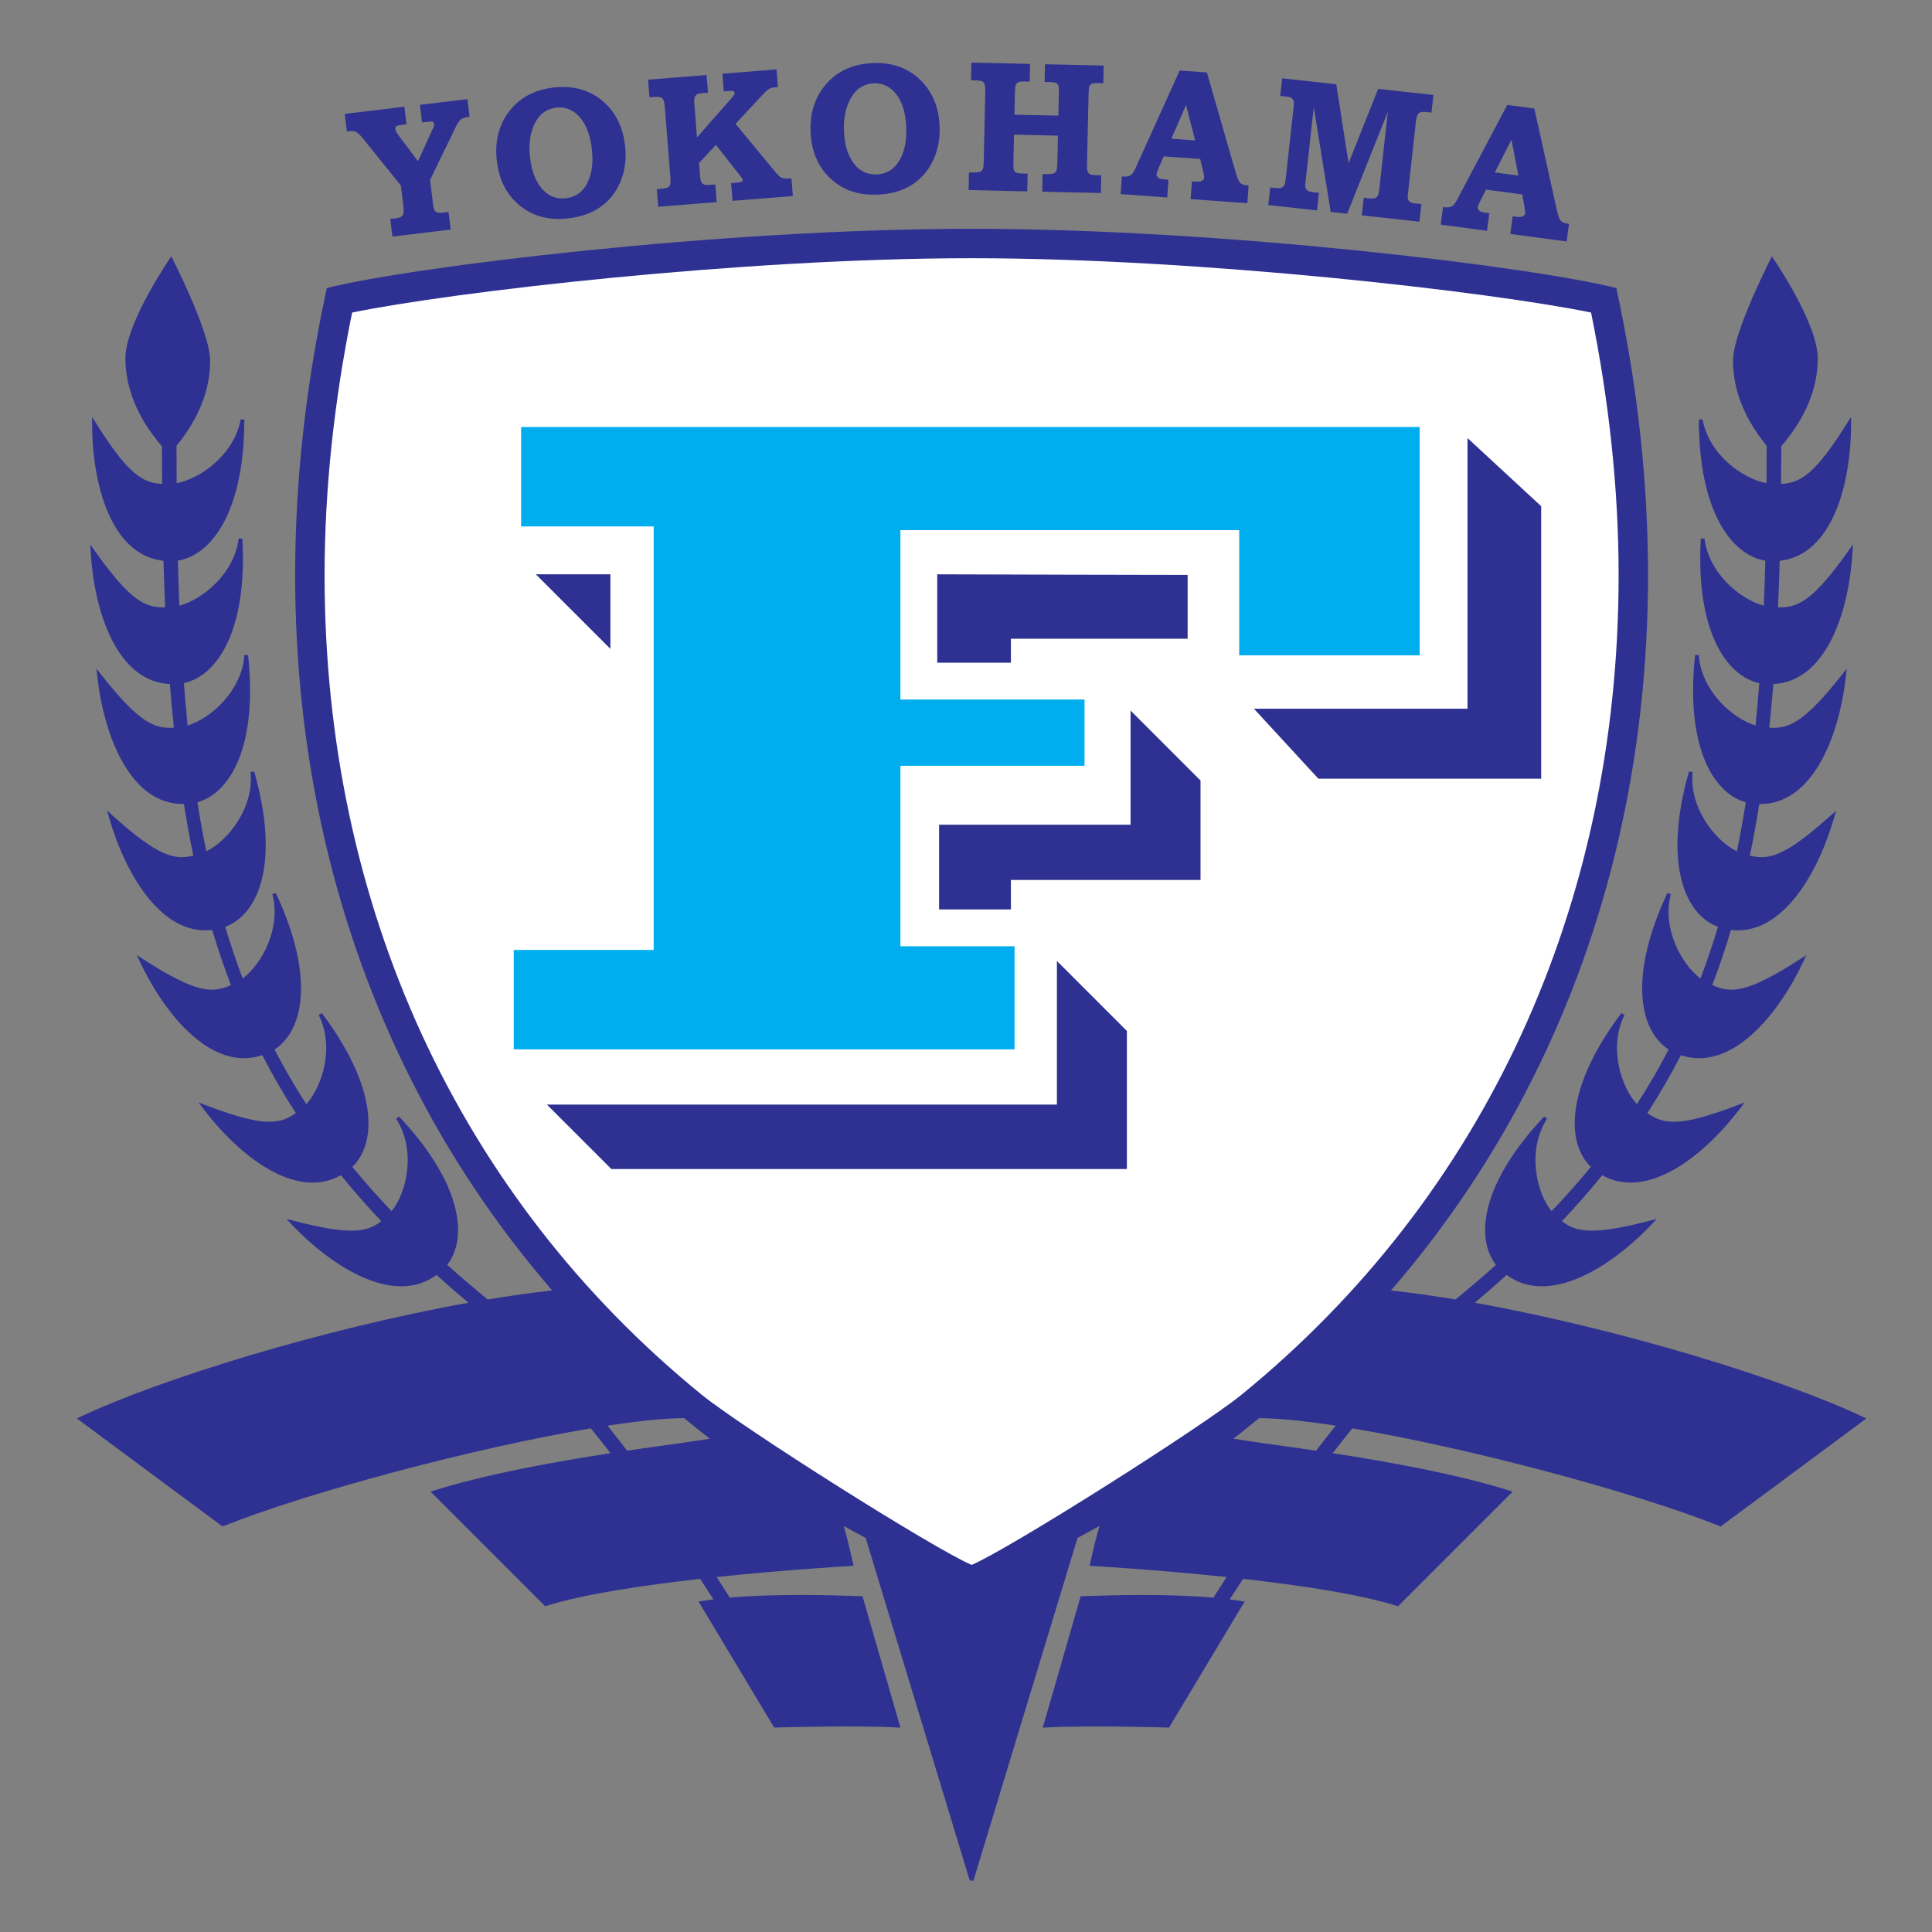 <?xml version="1.0" encoding="iso-8859-1"?>
<!-- Generator: Adobe Illustrator 24.0.1, SVG Export Plug-In . SVG Version: 6.00 Build 0)  -->
<svg version="1.1" id="Layer_1" xmlns="http://www.w3.org/2000/svg" xmlns:xlink="http://www.w3.org/1999/xlink" x="0px" y="0px"
	 viewBox="0 0 660 660" style="enable-background:new 0 0 660 660;" xml:space="preserve">
<rect x="0" y="0" width="660" height="660" fill="#808080" stroke="none"/>
<path style="fill:#2E3192;" d="M636.611,484.122c-27.748-13.181-83.73-30.287-132.816-39.078c3.779-3.159,7.381-6.328,10.9-9.503
	c14.374,10.668,35.548-2.437,49.804-17.563l1.502-1.598l-2.117,0.556c-19.64,5.144-25.458,4.034-30.308,0.241
	c4.888-5.181,9.486-10.408,13.782-15.706c15.425,8.723,34.89-6.589,47.321-23.115l1.318-1.755l-2.045,0.787
	c-20.27,7.798-25.621,6.728-31.194,2.874c4.177-6.446,7.98-13.04,11.464-19.798c17.02,5.762,33.092-13.337,41.932-32.202
	l0.929-1.985l-1.842,1.189c-18.601,12.025-23.903,11.853-30.312,9.066c2.349-6.122,4.472-12.402,6.403-18.849
	c17.24,2.084,29.701-18.984,35.317-38.664l0.599-2.111l-1.627,1.471c-15.935,14.381-21.369,15.446-27.851,13.926
	c1.203-5.732,2.264-11.624,3.232-17.643c18.25,0.288,27.376-23.19,29.632-44.059l0.237-2.179l-1.357,1.722
	c-13.272,16.879-18.442,18.849-25.087,18.447c0.507-4.863,0.953-9.837,1.357-14.899c18.068-0.85,25.912-24.653,27.086-45.519
	l0.122-2.189l-1.263,1.791c-12.524,17.738-17.564,19.822-24.334,19.712c0.23-5.21,0.433-10.498,0.59-15.912
	c17.913-1.953,24.373-26.102,24.373-46.958v-2.195l-1.164,1.86c-11.253,18.006-16.202,20.667-22.742,21.028
	c0.035-4.224,0.053-8.497,0.057-12.842c8.852-10.31,12.472-20.579,12.472-30.048c0-12.264-15.671-34.833-15.671-34.833
	s-13.281,25.779-13.281,35.573c0,10.115,3.881,19.773,11.484,29.128c0,0.496,0.011,1.037,0.011,1.532
	c0,3.805-0.021,7.529-0.045,11.234c-8.196-1.513-19.69-9.802-21.872-21.808l-1.248,0.113c0,31.141,11.021,46.244,22.703,48.179
	c-0.139,5.217-0.305,10.345-0.518,15.36c-8.063-2.148-18.786-11.013-20.264-22.944l-1.253,0.041
	c-1.755,31.108,8.407,46.809,19.971,49.384c-0.373,4.911-0.801,9.722-1.273,14.44c-7.99-2.39-18.516-11.865-19.395-24.034
	l-1.254-0.022c-3.341,30.884,5.937,47.082,17.307,50.312c-0.904,5.727-1.917,11.304-3.037,16.752
	c-7.478-3.675-16.319-14.879-15.12-27.058l-1.235-0.232c-8.883,31.121-1.56,48.826,9.898,53.073
	c-1.809,6.044-3.799,11.919-5.985,17.659c-6.64-5.061-13.179-17.234-10.122-28.782l-1.181-0.426
	c-13.356,28.501-9.573,46.954,0.428,53.474c-3.313,6.364-6.9,12.581-10.855,18.664c-5.571-6.211-9.655-19.627-4.227-30.448
	l-1.067-0.665c-19.017,25.279-18.997,44.169-10.426,52.542c-4.183,5.096-8.649,10.128-13.402,15.121
	c-5.292-6.383-8.446-20.948-1.544-31.581l-0.98-0.778c-21.42,22.722-23.724,41.311-16.483,50.708
	c-4.402,3.941-9.006,7.878-13.818,11.82c-7.606-1.259-15.002-2.306-22.047-3.077c76.034-87.839,105.73-209.792,77.07-342.062
	l-0.078-0.384l-0.383-0.094c-28.404-7.102-133.46-20.148-219.878-20.148c-86.419,0-191.475,13.046-219.881,20.148l-0.38,0.094
	l-0.082,0.384C82.912,231.047,112.607,353,188.645,440.839c-7.049,0.771-14.441,1.818-22.049,3.077
	c-4.813-3.937-9.417-7.879-13.819-11.82c7.245-9.392,4.94-27.986-16.482-50.708l-0.984,0.778
	c6.907,10.633,3.749,25.198-1.541,31.587c-4.754-4.994-9.219-10.031-13.4-15.121c8.57-8.378,8.59-27.269-10.43-52.547l-1.063,0.665
	c5.43,10.821,1.343,24.237-4.23,30.448c-3.953-6.083-7.542-12.301-10.854-18.664c10.002-6.52,13.787-24.968,0.43-53.474
	l-1.179,0.426c3.053,11.548-3.487,23.726-10.126,28.782c-2.185-5.734-4.174-11.616-5.982-17.656
	c11.455-4.247,18.779-21.953,9.895-53.077l-1.232,0.232c1.201,12.179-7.641,23.385-15.124,27.06
	c-1.118-5.446-2.129-11.027-3.033-16.754c11.37-3.23,20.647-19.428,17.307-50.312l-1.252,0.022
	c-0.878,12.169-11.408,21.647-19.396,24.034c-0.476-4.715-0.901-9.529-1.275-14.44c11.562-2.575,21.724-18.275,19.972-49.384
	l-1.252-0.041c-1.483,11.934-12.205,20.799-20.272,22.944c-0.205-5.015-0.376-10.143-0.513-15.36
	c11.683-1.933,22.702-17.039,22.702-48.18l-1.246-0.113c-2.182,12.005-13.674,20.295-21.872,21.808
	c-0.026-3.705-0.046-7.429-0.046-11.234c0-0.495,0.013-1.036,0.013-1.532c7.602-9.355,11.481-19.013,11.481-29.128
	c0-9.794-13.279-35.573-13.279-35.573S42.84,110.156,42.84,122.419c0,9.469,3.619,19.738,12.472,30.048
	c0.003,4.346,0.025,8.619,0.06,12.842c-6.541-0.36-11.49-3.021-22.745-21.028l-1.164-1.86v2.195
	c0,20.856,6.466,45.006,24.376,46.958c0.154,5.415,0.357,10.702,0.587,15.912c-6.768,0.11-11.807-1.973-24.333-19.712l-1.266-1.791
	l0.124,2.189c1.177,20.867,9.02,44.668,27.089,45.519c0.401,5.062,0.85,10.036,1.359,14.899
	c-6.647,0.402-11.822-1.567-25.092-18.447l-1.355-1.722l0.235,2.179c2.258,20.87,11.384,44.349,29.634,44.059
	c0.968,6.019,2.031,11.911,3.232,17.643c-6.48,1.52-11.915,0.456-27.853-13.926l-1.627-1.471l0.602,2.111
	c5.617,19.68,18.08,40.748,35.318,38.67c1.931,6.441,4.053,12.721,6.4,18.843c-6.408,2.788-11.707,2.96-30.31-9.066l-1.844-1.189
	l0.933,1.985c8.838,18.865,24.912,37.961,41.93,32.202c3.482,6.758,7.287,13.352,11.462,19.798
	c-5.571,3.857-10.92,4.924-31.191-2.874l-2.043-0.787l1.316,1.755c12.435,16.526,31.895,31.838,47.322,23.115
	c4.295,5.298,8.892,10.525,13.784,15.706c-4.85,3.793-10.674,4.903-30.308-0.241l-2.119-0.556l1.503,1.598
	c14.258,15.125,35.431,28.23,49.801,17.563c3.521,3.175,7.124,6.344,10.902,9.503c-49.088,8.792-105.069,25.897-132.819,39.078
	l-0.946,0.451l49.763,36.895l0.328-0.126c29.071-11.632,85.501-26.685,125.485-33.397c2.288,2.831,4.528,5.665,6.711,8.482
	c-19.223,2.958-42.766,7.208-60.494,12.826l-0.986,0.313l39.162,39.157l0.364-0.114c12.742-4.015,33.167-7.062,52.581-9.248
	c2.005,3.047,3.549,5.444,4.549,7.014c-1.427,0.181-2.828,0.377-4.169,0.599l-0.911,0.151l25.825,43.043l0.369-0.012
	c0.275-0.009,27.811-0.829,41.878,0l0.887,0.05l-12.954-44.905l-2.756-0.083c-7.107-0.241-26.215-0.884-42.589,0.559
	c-0.204-0.323-1.803-2.873-4.517-7.031c24.339-2.574,45.668-3.768,46.064-3.79l0.739-0.039l-0.16-0.722
	c-1.42-6.455-2.472-10.442-3.22-12.898c2.479,1.384,4.984,2.742,7.511,4.077l35.588,117.172l0.601-0.183l0.599,0.183L368.1,525.374
	c2.525-1.335,5.032-2.693,7.515-4.077c-0.753,2.461-1.805,6.443-3.226,12.898l-0.156,0.722l0.737,0.039
	c0.398,0.022,21.725,1.215,46.063,3.79c-2.711,4.158-4.308,6.708-4.513,7.031c-16.375-1.443-35.484-0.799-42.592-0.559l-2.757,0.083
	l-12.954,44.905l0.89-0.05c14.065-0.829,41.603-0.009,41.879,0l0.368,0.012l25.823-43.043l-0.91-0.151
	c-1.342-0.221-2.742-0.418-4.171-0.599c1.003-1.569,2.545-3.966,4.55-7.014c19.415,2.186,39.837,5.233,52.58,9.248l0.364,0.114
	l39.163-39.157l-0.986-0.313c-17.73-5.618-41.273-9.867-60.497-12.826c2.188-2.817,4.428-5.651,6.712-8.482
	c39.985,6.712,96.414,21.765,125.486,33.397l0.328,0.126l49.765-36.895L636.611,484.122z M232.217,493.03
	c-4.835,0.658-11.028,1.508-17.989,2.537c-2.173-2.828-4.404-5.677-6.686-8.537c10.375-1.592,19.386-2.526,26.159-2.575
	c2.911,2.365,5.811,4.743,8.81,7.033L232.217,493.03z M449.6,495.567c-6.965-1.029-13.156-1.879-17.992-2.537l-10.294-1.542
	c3.003-2.29,5.896-4.667,8.81-7.033c6.772,0.049,15.784,0.983,26.157,2.575C453.998,489.891,451.77,492.74,449.6,495.567z"/>
<path style="fill:#FFFFFF;" d="M120.294,106.773c-6.171,30.285-9.41,60.457-9.41,89.763c0,112.842,45.713,212.219,128.714,279.831
	c13.91,11.312,79.444,52.777,92.316,58.23c12.854-5.443,78.638-47.111,92.102-58.059c83.214-67.784,128.925-167.165,128.925-280.002
	c0-29.307-3.238-59.48-9.412-89.763c-34.048-7.004-132.801-18.558-211.616-18.558C253.094,88.216,154.345,99.769,120.294,106.773z"
	/>
<path style="fill:#2E3192;" d="M386.217,242.739c23.902,23.902,23.902,23.902,23.902,23.902l0,0c0,33.966,0,33.966,0,33.966l0,0
	c-64.786,0-64.786,0-64.786,0l0,0c0,10.064,0,10.064,0,10.064l0,0c-24.532,0-24.532,0-24.532,0l0,0c0-28.934,0-28.934,0-28.934l0,0
	c65.415,0,65.415,0,65.415,0l0,0C386.217,242.739,386.217,242.739,386.217,242.739z"/>
<path style="fill:#2E3192;" d="M361.058,328.283v49.062c0,0,0,0-174.232,0c0,0,0,0,22.015,22.013c0,0,0,0,176.119,0
	c0,0,0,0,0-47.173C384.96,352.185,362.464,329.688,361.058,328.283z"/>
<path style="fill:#2E3192;" d="M320.173,196.194c0,0,0,0.003,0,0.208c0,0,0,22.922,0,29.983c0,0,0,0,25.161,0c0,0,0,0,0-8.176
	c0,0,0,0,60.382,0v-21.807C405.716,196.402,330.939,196.274,320.173,196.194z"/>
<path style="fill:#2E3192;" d="M183.053,196.194c1.66,1.662,25.474,25.475,25.474,25.475c0-12.043,0-25.475,0-25.475H183.053z"/>
<path style="fill:#2E3192;" d="M501.324,149.647c0,0,0,0,0,0.004v92.459c-2.447,0-14.411,0-72.964,0c0,0,0,0,22.016,23.901
	c0,0,0,0,76.109,0c0,0,0,0,0-93.091C526.484,172.921,526.484,172.921,501.324,149.647z"/>
<path style="fill:#00AEEF;" d="M178.02,145.875c0,0,0,0,0,33.964c0,0,0,0,45.289,0c0,0,0,0,0,144.671c0,0,0,0-47.806,0
	c0,0,0,0,0,33.964c0,0,0,0,171.088,0c0,0,0,0,0-35.223c0,0,0,0-38.999,0c0,0,0-0.053,0-61.641h62.9v-22.645h-62.9
	c0-16.048,0-35.121,0-57.867c0,0,0,0,115.736,0c0,0,0,0,0,42.771c0,0,0,0,61.642,0c0,0,0,0,0-77.995
	C484.971,145.875,484.971,145.875,178.02,145.875z"/>
<path style="fill:#2E3192;" d="M117.768,38.899l20.372-2.447l0.724,6.012l-1.528,0.181c-1.081,0.131-1.746,0.302-1.997,0.518
	c-0.248,0.213-0.348,0.521-0.299,0.925c0.064,0.536,0.475,1.3,1.226,2.295l6.524,8.706l4.768-10.47
	c0.433-0.907,0.666-1.415,0.695-1.525c0.054-0.239,0.07-0.475,0.043-0.706c-0.046-0.359-0.186-0.607-0.422-0.75
	c-0.242-0.143-0.777-0.162-1.61-0.063l-2.094,0.25l-0.72-6.011l16.237-1.947l0.722,6.01c-1.408,0.191-2.383,0.486-2.927,0.884
	c-0.54,0.401-1.14,1.278-1.797,2.634l-8.76,18.067l0.924,7.703c0.165,1.362,0.351,2.233,0.568,2.618
	c0.214,0.384,0.536,0.649,0.964,0.796c0.428,0.147,1.231,0.15,2.416,0.007l1.431-0.173l0.722,6.011l-19.907,2.39l-0.722-6.012
	l1.073-0.127c1.383-0.165,2.256-0.369,2.621-0.613c0.36-0.242,0.616-0.609,0.767-1.096c0.145-0.486,0.137-1.436-0.033-2.836
	l-0.809-6.746l-13.026-16.174c-1.037-1.256-1.898-2.023-2.582-2.296c-0.505-0.17-1.452-0.171-2.844-0.006L117.768,38.899z"/>
<path style="fill:#2E3192;" d="M195.556,37.923c1.71,0.987,3.154,2.597,4.336,4.833c1.182,2.236,1.958,5.066,2.326,8.494
	c0.524,4.877-0.146,8.887-2.006,12.034c-1.585,2.634-3.908,4.117-6.972,4.445c-3.045,0.326-5.629-0.63-7.756-2.868
	c-2.437-2.622-3.918-6.381-4.445-11.275c-0.525-4.897,0.196-9.017,2.162-12.363c1.578-2.654,3.921-4.15,7.03-4.485
	C192.071,36.542,193.848,36.938,195.556,37.923z M174.072,37.876c-3.624,4.632-5.083,10.243-4.378,16.834
	c0.762,7.086,3.695,12.498,8.806,16.232c4.223,3.099,9.348,4.325,15.369,3.679c4.574-0.489,8.376-1.834,11.405-4.027
	c3.03-2.196,5.282-5.095,6.759-8.704c1.474-3.607,1.979-7.608,1.506-12.01c-0.702-6.546-3.286-11.693-7.746-15.436
	c-4.463-3.742-9.934-5.268-16.408-4.572C182.802,30.576,177.698,33.248,174.072,37.876z"/>
<path style="fill:#2E3192;" d="M221.391,27.215l19.987-1.594l0.483,6.033l-1.321,0.107c-1.247,0.1-2.009,0.232-2.283,0.399
	c-0.45,0.263-0.765,0.608-0.934,1.035c-0.174,0.427-0.215,1.204-0.124,2.332l0.911,11.419l11.802-13.445
	c0.518-0.594,0.826-0.992,0.924-1.195c0.097-0.203,0.142-0.375,0.131-0.518c-0.024-0.285-0.15-0.491-0.38-0.613
	c-0.228-0.126-0.806-0.153-1.73-0.08l-1.588,0.129l-0.482-6.037l18.497-1.476l0.48,6.036l-0.621,0.049
	c-0.872,0.07-1.468,0.163-1.793,0.283c-0.326,0.118-0.712,0.355-1.163,0.705c-0.455,0.348-1.034,0.904-1.746,1.671l-9.173,9.846
	l13.172,15.942c1.125,1.369,1.926,2.172,2.4,2.406c0.672,0.32,1.58,0.433,2.735,0.343l0.805-0.064l0.482,6.035l-20.611,1.644
	l-0.482-6.035l0.804-0.064c1.503-0.121,2.41-0.262,2.72-0.435c0.309-0.17,0.456-0.367,0.438-0.595
	c-0.02-0.247-0.377-0.809-1.073-1.688l-8.095-10.289l-5.757,6.18l0.35,4.352c0.083,1.071,0.241,1.804,0.469,2.199
	c0.226,0.395,0.525,0.667,0.897,0.813c0.371,0.148,1.098,0.177,2.185,0.091l1.656-0.133l0.48,6.035l-19.988,1.593l-0.481-6.033
	l1.502-0.12c1.165-0.092,1.939-0.252,2.319-0.48c0.38-0.229,0.636-0.569,0.77-1.015c0.137-0.368,0.154-1.221,0.046-2.568
	l-1.888-23.679c-0.105-1.282-0.262-2.135-0.472-2.554c-0.212-0.421-0.525-0.726-0.938-0.91c-0.415-0.187-1.132-0.241-2.152-0.158
	l-1.688,0.134L221.391,27.215z"/>
<path style="fill:#2E3192;" d="M303.912,30.016c1.633,1.108,2.958,2.819,3.977,5.131c1.016,2.317,1.588,5.196,1.706,8.64
	c0.17,4.902-0.786,8.856-2.869,11.857c-1.769,2.514-4.194,3.826-7.273,3.935c-3.061,0.107-5.571-1.034-7.529-3.42
	c-2.243-2.79-3.45-6.645-3.621-11.569c-0.171-4.921,0.844-8.978,3.046-12.172c1.767-2.537,4.212-3.857,7.335-3.967
	C300.537,28.388,302.278,28.909,303.912,30.016z M282.487,28.419c-3.95,4.359-5.81,9.851-5.581,16.476
	c0.248,7.122,2.784,12.73,7.612,16.824c3.989,3.397,9.012,4.987,15.065,4.777c4.595-0.16,8.485-1.224,11.665-3.194
	c3.178-1.97,5.635-4.703,7.366-8.194c1.731-3.489,2.522-7.448,2.37-11.867c-0.228-6.582-2.437-11.902-6.615-15.957
	c-4.179-4.054-9.525-5.969-16.037-5.744C291.72,21.768,286.44,24.064,282.487,28.419z"/>
<path style="fill:#2E3192;" d="M331.845,21.386l20.042,0.444l-0.136,6.052l-1.857-0.04c-1.013-0.021-1.706,0.073-2.081,0.278
	c-0.376,0.213-0.647,0.513-0.81,0.914c-0.163,0.398-0.259,1.27-0.289,2.609l-0.167,7.528l15.012,0.332l0.183-8.084
	c0.018-0.991-0.025-1.663-0.143-2.017c-0.152-0.499-0.408-0.845-0.761-1.039c-0.354-0.194-1.165-0.305-2.439-0.335l-1.538-0.031
	l0.133-6.055l20.045,0.445l-0.132,6.052l-1.681-0.037c-1.146-0.026-1.908,0.059-2.28,0.245c-0.378,0.191-0.648,0.475-0.8,0.859
	c-0.153,0.381-0.246,1.288-0.275,2.721l-0.527,23.557c-0.028,1.453,0.044,2.397,0.223,2.826c0.175,0.431,0.45,0.737,0.833,0.923
	c0.378,0.187,1.254,0.292,2.625,0.324l1.184,0.026l-0.131,6.052l-20.046-0.444l0.132-6.055l1.324,0.03
	c1.208,0.029,2.038-0.056,2.481-0.256c0.448-0.199,0.757-0.493,0.929-0.887c0.171-0.391,0.275-1.315,0.311-2.774l0.2-9.209
	l-15.012-0.332l-0.202,9.209c-0.035,1.457,0.009,2.363,0.124,2.719c0.177,0.526,0.466,0.875,0.874,1.053
	c0.407,0.177,1.232,0.277,2.471,0.305l1.391,0.028l-0.131,6.055l-20.043-0.445l0.132-6.052l1.381,0.03
	c1.129,0.024,1.927-0.063,2.388-0.258c0.467-0.197,0.787-0.482,0.963-0.853c0.172-0.369,0.275-1.189,0.305-2.455l0.521-23.62
	c0.034-1.475-0.031-2.437-0.187-2.889c-0.158-0.451-0.413-0.783-0.762-0.998c-0.35-0.217-1.037-0.335-2.059-0.36l-1.854-0.038
	L331.845,21.386z"/>
<path style="fill:#2E3192;" d="M405.166,35.877l3.122,12.083l-8.119-0.579L405.166,35.877z M387.934,57.384
	c-0.449,0.994-0.842,1.664-1.171,2.017c-0.33,0.354-0.741,0.606-1.233,0.759c-0.497,0.153-1.252,0.191-2.28,0.117l-0.431,6.04
	l15.92,1.141l0.434-6.04c-1.514-0.11-2.434-0.218-2.758-0.322c-0.492-0.161-0.842-0.383-1.053-0.672
	c-0.206-0.285-0.298-0.592-0.274-0.927c0.019-0.29,0.22-0.892,0.598-1.804l1.859-4.273l12.462,0.891l0.962,4.044
	c0.29,1.187,0.423,1.968,0.398,2.34c-0.034,0.437-0.275,0.789-0.732,1.058c-0.451,0.271-1.218,0.368-2.289,0.291l-1.175-0.054
	l-0.432,6.039l19.372,1.387l0.431-6.039c-1.386-0.099-2.325-0.372-2.811-0.823c-0.49-0.446-1.003-1.58-1.537-3.398l-9.892-34.4
	L403,24.092L387.934,57.384z"/>
<path style="fill:#2E3192;" d="M438.017,26.759l18.477,2.034l4.197,26.927l10.103-25.354l18.884,2.076l-0.662,6.018l-2.025-0.221
	c-1.105-0.123-1.888,0.037-2.36,0.476c-0.467,0.439-0.776,1.332-0.923,2.674l-2.698,24.537c-0.119,1.077-0.143,1.751-0.063,2.032
	c0.137,0.435,0.353,0.749,0.647,0.95c0.408,0.295,0.958,0.48,1.643,0.556l2.337,0.258l-0.663,6.018l-19.69-2.167l0.659-6.018
	l1.527,0.167c1.119,0.124,1.888,0.115,2.306-0.028c0.412-0.141,0.731-0.395,0.953-0.76c0.216-0.361,0.384-1.061,0.496-2.095
	l2.929-26.632l-13.872,34.816l-5.627-0.619l-5.793-35.817l-2.894,26.32c-0.066,0.602-0.015,1.08,0.152,1.433
	c0.165,0.354,0.432,0.637,0.79,0.855c0.354,0.215,0.943,0.371,1.76,0.459l1.956,0.215l-0.665,6.018l-16.642-1.831l0.657-6.016
	l1.658,0.181c1.037,0.113,1.758,0.094,2.162-0.058c0.408-0.155,0.728-0.432,0.962-0.836c0.231-0.402,0.414-1.171,0.536-2.31
	l2.664-24.227c0.122-1.115,0.131-1.847,0.024-2.193c-0.137-0.475-0.374-0.834-0.703-1.081c-0.328-0.245-0.868-0.408-1.617-0.491
	l-2.245-0.247L438.017,26.759z"/>
<path style="fill:#2E3192;" d="M516.341,47.729l2.369,12.251l-8.064-1.078L516.341,47.729z M497.814,68.132
	c-0.51,0.963-0.939,1.61-1.288,1.941c-0.352,0.332-0.78,0.559-1.281,0.678c-0.501,0.123-1.263,0.116-2.281-0.02l-0.806,6
	l15.817,2.118l0.808-6c-1.505-0.202-2.419-0.368-2.732-0.492c-0.482-0.19-0.817-0.435-1.008-0.731
	c-0.191-0.3-0.265-0.613-0.22-0.944c0.039-0.288,0.274-0.876,0.712-1.762l2.119-4.154l12.382,1.659l0.715,4.096
	c0.215,1.203,0.298,1.993,0.25,2.36c-0.06,0.437-0.321,0.77-0.79,1.014c-0.474,0.24-1.245,0.289-2.306,0.147l-1.169-0.126
	l-0.806,5.999l19.247,2.581l0.808-6.003c-1.382-0.184-2.301-0.515-2.758-0.992c-0.461-0.479-0.904-1.64-1.326-3.488l-7.75-34.941
	l-9.244-1.238L497.814,68.132z"/>
</svg>
